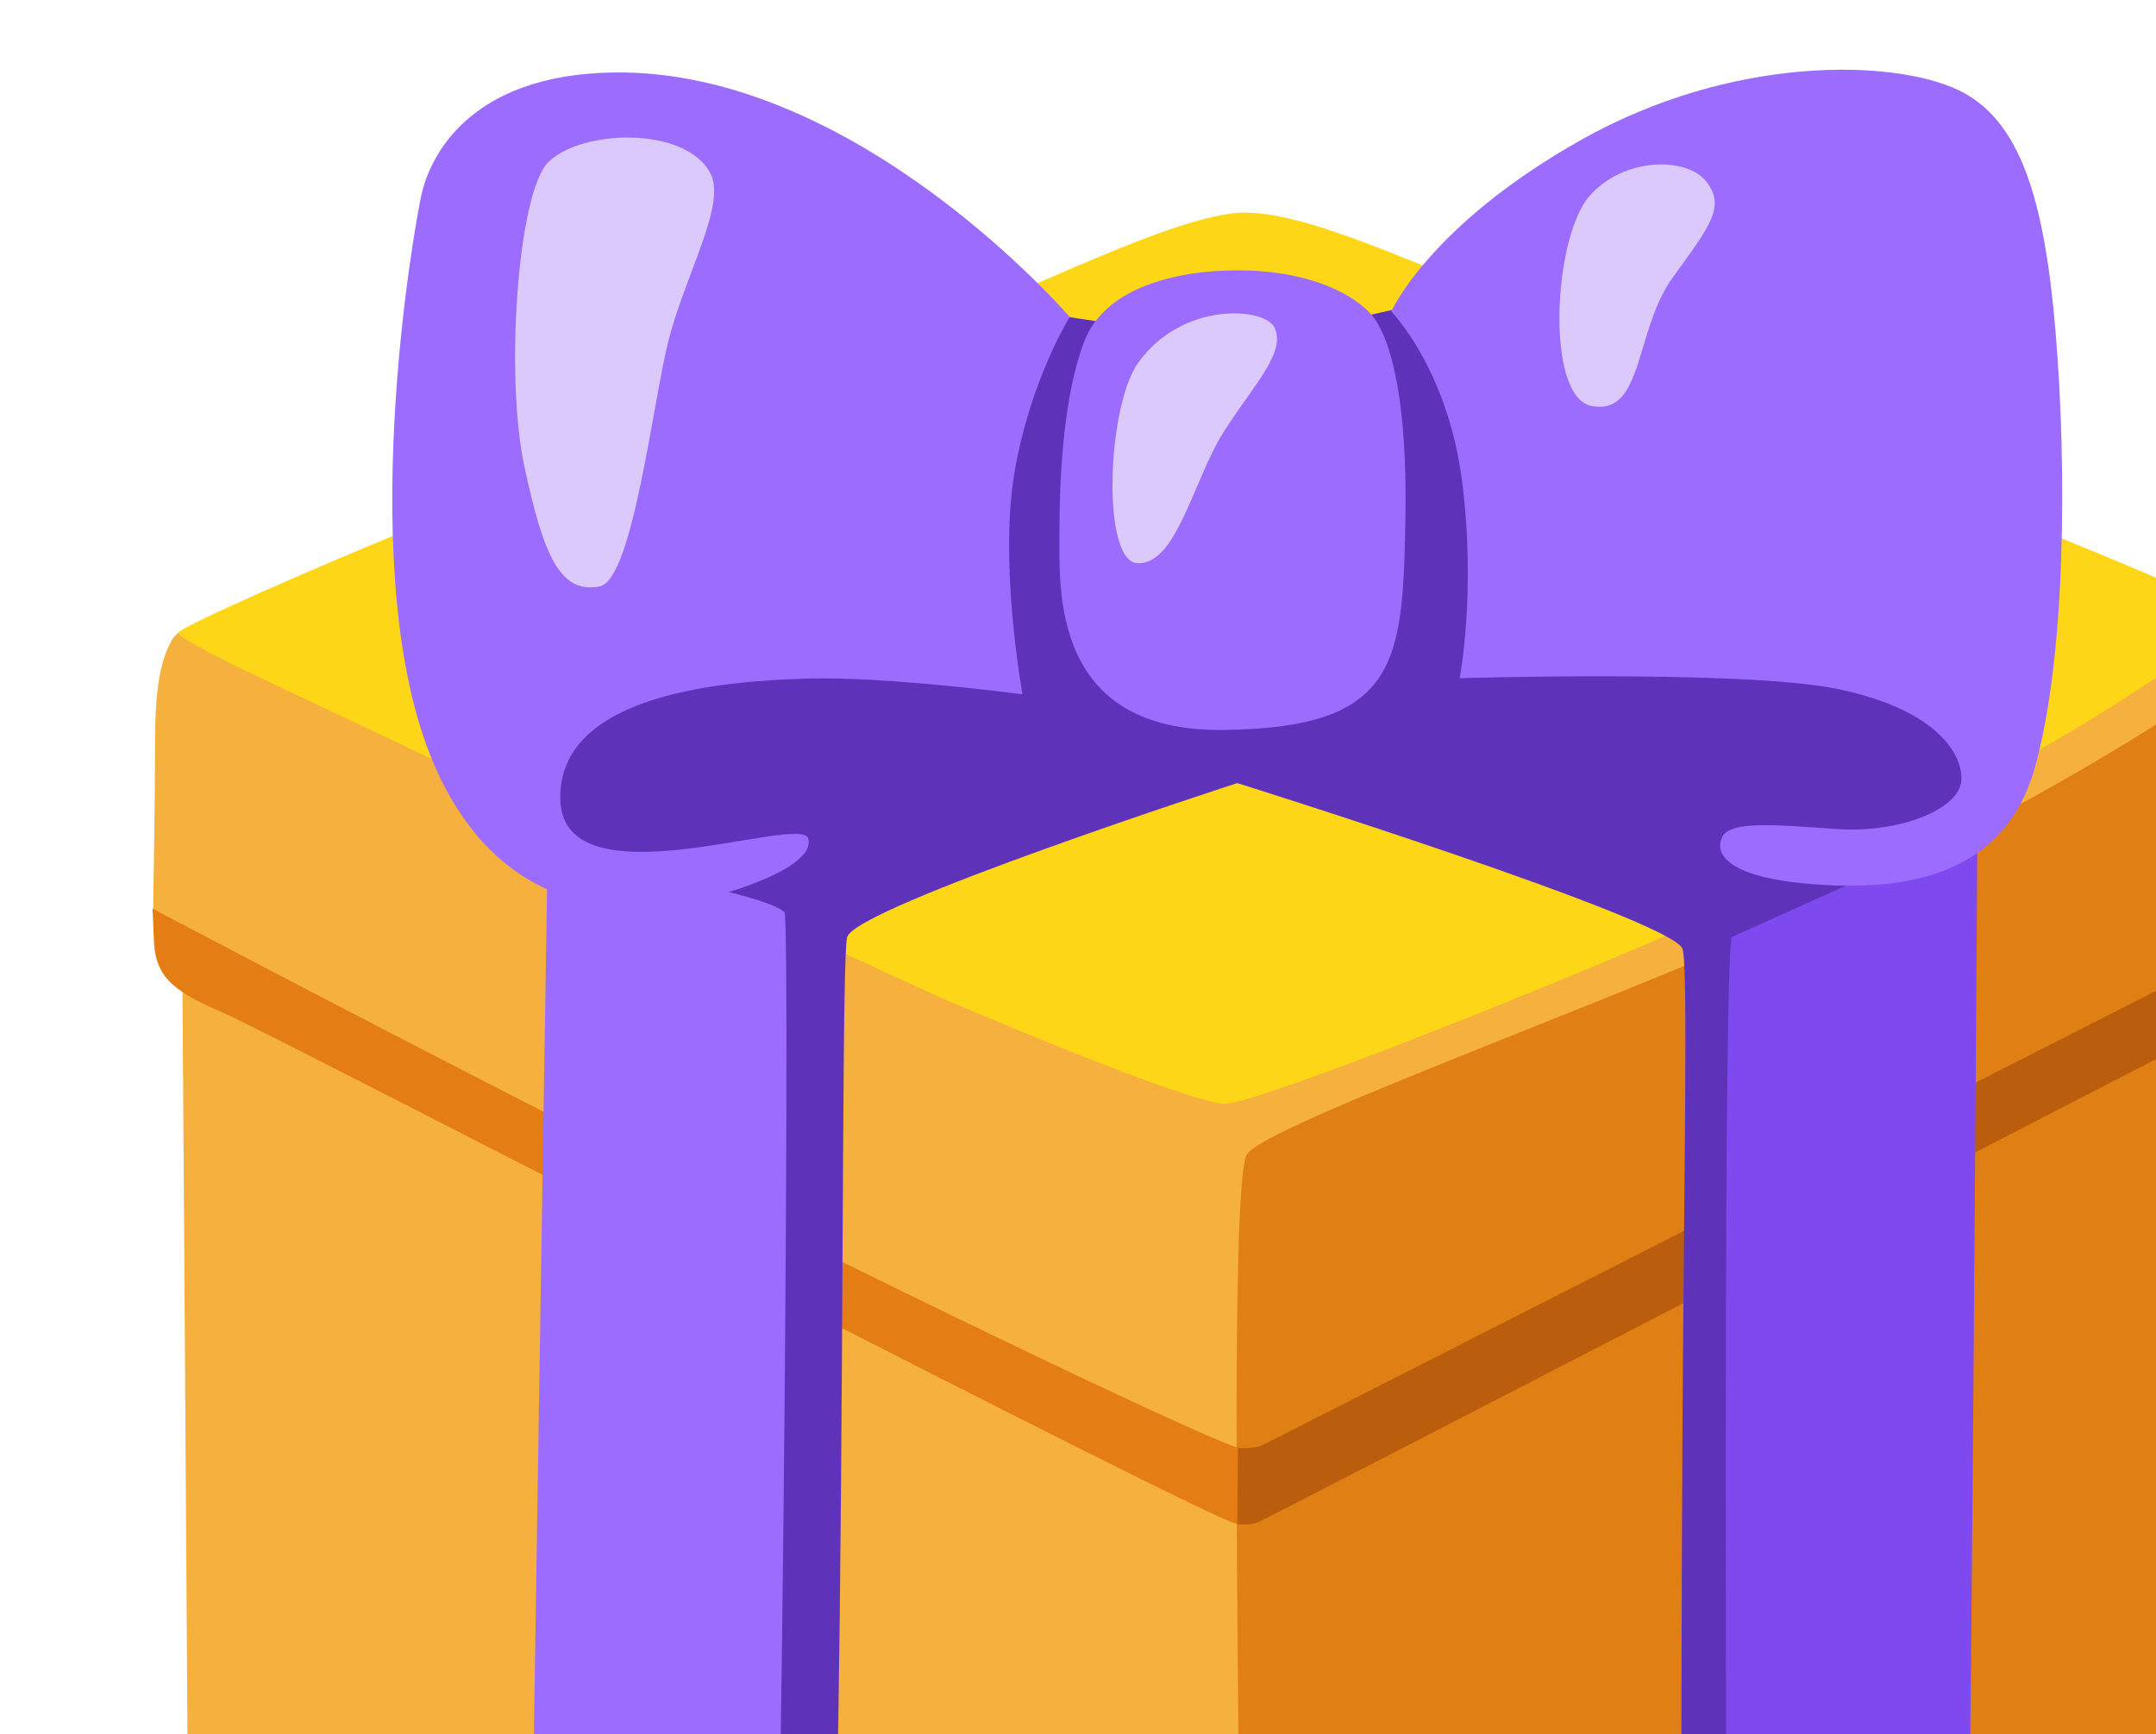 <svg width="87" height="70" viewBox="0 0 87 70" fill="none" xmlns="http://www.w3.org/2000/svg">
<path d="M12.556 24.293C12.556 24.293 7.618 24.684 6.96 25.794C6.293 26.904 6.255 28.611 6.255 30.487C6.255 32.371 6.179 36.689 6.179 36.689L7.358 39.223C7.358 39.223 7.58 71.525 7.58 72.528C7.58 73.523 7.58 74.74 9.019 75.514C10.458 76.287 47.04 93.957 48.181 94.432C49.903 95.144 50.723 94.876 50.723 94.876L91.37 26.896C91.37 26.896 91.24 25.036 89.547 24.592C88.575 24.347 12.556 24.293 12.556 24.293Z" fill="#F5B03E"/>
<path d="M50.286 46.642C49.666 48.349 49.949 66.004 50.057 78.844C50.164 91.676 49.727 94.333 50.057 94.777C50.386 95.221 51.282 94.792 53.816 93.667C58.524 91.584 81.141 80.391 82.802 79.395C84.464 78.4 88.522 76.341 89.188 75.23C89.854 74.12 90.214 63.792 90.436 55.5C90.658 47.201 90.88 40.563 90.88 40.563L91.875 37.577C91.875 37.577 91.661 29.507 91.622 28.619C91.553 27.149 91.393 26.391 91.017 26.575C90.482 26.828 86.01 30.495 74.174 36.252C66.74 39.858 50.715 45.463 50.286 46.642Z" fill="#E07F14"/>
<path d="M50.393 8.583C47.078 8.43 38.006 13.674 29.262 16.545C20.519 19.416 7.319 25.189 7.205 25.526C7.097 25.855 12.518 28.282 15.979 29.944C20.09 31.911 35.785 39.346 38.656 40.563C41.535 41.78 48.395 44.628 49.498 44.544C51.044 44.437 65.652 38.679 73.064 35.142C80.475 31.605 89.739 26.123 89.861 24.791C89.915 24.194 76.233 19.087 69.412 16.002C56.243 10.037 52.821 8.697 50.393 8.583Z" fill="#FDD717"/>
<path d="M6.217 38.105C6.332 39.544 7.12 40.057 9.126 40.93C11.132 41.803 49.054 61.503 49.926 61.503C50.799 61.503 51.059 58.379 50.102 58.463C49.582 58.509 37.125 52.591 25.488 46.68C15.611 41.673 6.156 36.673 6.156 36.673L6.217 38.105Z" fill="#E37D14"/>
<path d="M91.883 37.508C91.883 37.508 51.389 58.103 50.991 58.302C50.593 58.501 49.957 58.432 49.957 58.432L49.926 61.503C49.926 61.503 50.301 61.587 50.723 61.457C50.968 61.38 90.711 40.808 90.887 40.747C91.063 40.685 91.829 40.226 91.99 39.254C92.128 38.473 91.883 37.508 91.883 37.508Z" fill="#BA5E0D"/>
<path d="M22.096 74.587L30.02 86.378L33.488 87.564C33.488 87.564 33.772 74.702 33.887 65.17C34.047 51.243 33.986 38.542 34.185 37.822C34.514 36.605 49.926 31.605 49.926 31.605C49.926 31.605 67.337 37.064 67.888 38.281C68.133 38.817 67.942 47.836 67.888 58.348C67.819 71.624 67.842 86.952 67.842 86.952C67.842 86.952 69.641 86.944 69.856 86.278C70.078 85.612 70.966 80.475 70.966 80.475L77.719 35.464L81.149 31.038L76.386 21.973L56.848 12.357L50.133 13.866L42.867 12.755L19.822 29.316L22.509 34.767L29.101 38.128L22.096 74.587Z" fill="#5F33B9"/>
<path d="M69.886 37.814C69.465 38.741 69.71 86.477 69.71 86.477C69.71 86.477 71.816 85.314 74.526 84.012C77.221 82.718 79.158 81.914 79.326 81.24C79.495 80.567 79.793 33.358 79.793 33.358L69.886 37.814Z" fill="#7E49EE"/>
<path d="M31.659 36.827C31.911 37.102 31.498 86.638 30.985 86.753C30.579 86.853 21.353 82.733 21.353 82.312C21.353 81.891 22.096 34.553 22.096 34.553C22.096 34.553 30.908 35.984 31.659 36.827ZM49.942 10.91C47.392 10.91 44.575 11.637 43.755 13.774C42.936 15.91 42.752 19.087 42.752 21.46C42.752 23.734 42.385 29.553 49.391 29.461C56.396 29.369 56.603 26.774 56.71 21.047C56.802 16.27 56.166 13.95 55.531 12.954C54.964 12.059 53.081 10.91 49.942 10.91Z" fill="#9C6CFF"/>
<path d="M45.892 22.731C47.484 22.823 48.166 19.324 49.391 17.41C50.615 15.504 51.894 14.225 51.435 13.23C51.059 12.403 47.729 12.135 45.93 14.639C44.667 16.407 44.444 22.647 45.892 22.731Z" fill="#DCC9FC"/>
<path d="M56.143 12.572C56.143 12.572 58.402 14.868 58.991 19.37C59.581 23.872 58.9 27.371 58.9 27.371C58.9 27.371 70.124 27.034 73.998 27.777C77.818 28.52 79.15 30.204 79.15 31.429C79.15 32.654 76.639 33.642 74.09 33.458C71.54 33.274 69.817 33.136 69.496 33.779C69.174 34.422 69.634 35.418 73.178 35.686C76.723 35.961 80.819 35.456 82.09 31.046C83.361 26.636 83.407 18.995 82.956 13.49C82.504 7.985 81.508 4.839 79.043 3.644C76.448 2.396 69.948 2.19 63.807 5.643C57.667 9.096 56.143 12.572 56.143 12.572Z" fill="#9C6CFF"/>
<path d="M68.86 7.335C68.064 6.309 65.499 6.339 64.129 7.924C62.674 9.609 62.352 16.017 64.221 16.384C66.334 16.798 65.951 13.337 67.498 11.201C69.013 9.111 69.634 8.338 68.86 7.335Z" fill="#DCC9FC"/>
<path d="M43.166 12.794C43.166 12.794 34.568 2.772 24.745 2.925C18.834 3.017 17.334 6.424 17.012 7.832C16.691 9.241 14.241 23.252 17.51 30.839C20.779 38.427 27.562 36.459 28.627 36.214C29.989 35.892 32.891 34.897 32.616 33.848C32.34 32.799 22.701 36.574 22.609 32.256C22.517 27.938 29.431 27.478 32.616 27.386C35.801 27.294 41.26 28.022 41.26 28.022C41.26 28.022 40.303 22.793 40.938 19.064C41.573 15.335 43.166 12.794 43.166 12.794Z" fill="#9C6CFF"/>
<path d="M22.111 6.561C20.886 7.832 20.381 15.159 21.154 18.796C21.927 22.433 22.609 23.979 24.201 23.666C25.534 23.398 26.337 16.262 26.973 13.751C27.654 11.071 29.339 8.223 28.657 6.975C27.616 5.061 23.39 5.237 22.111 6.561Z" fill="#DCC9FC"/>
</svg>
